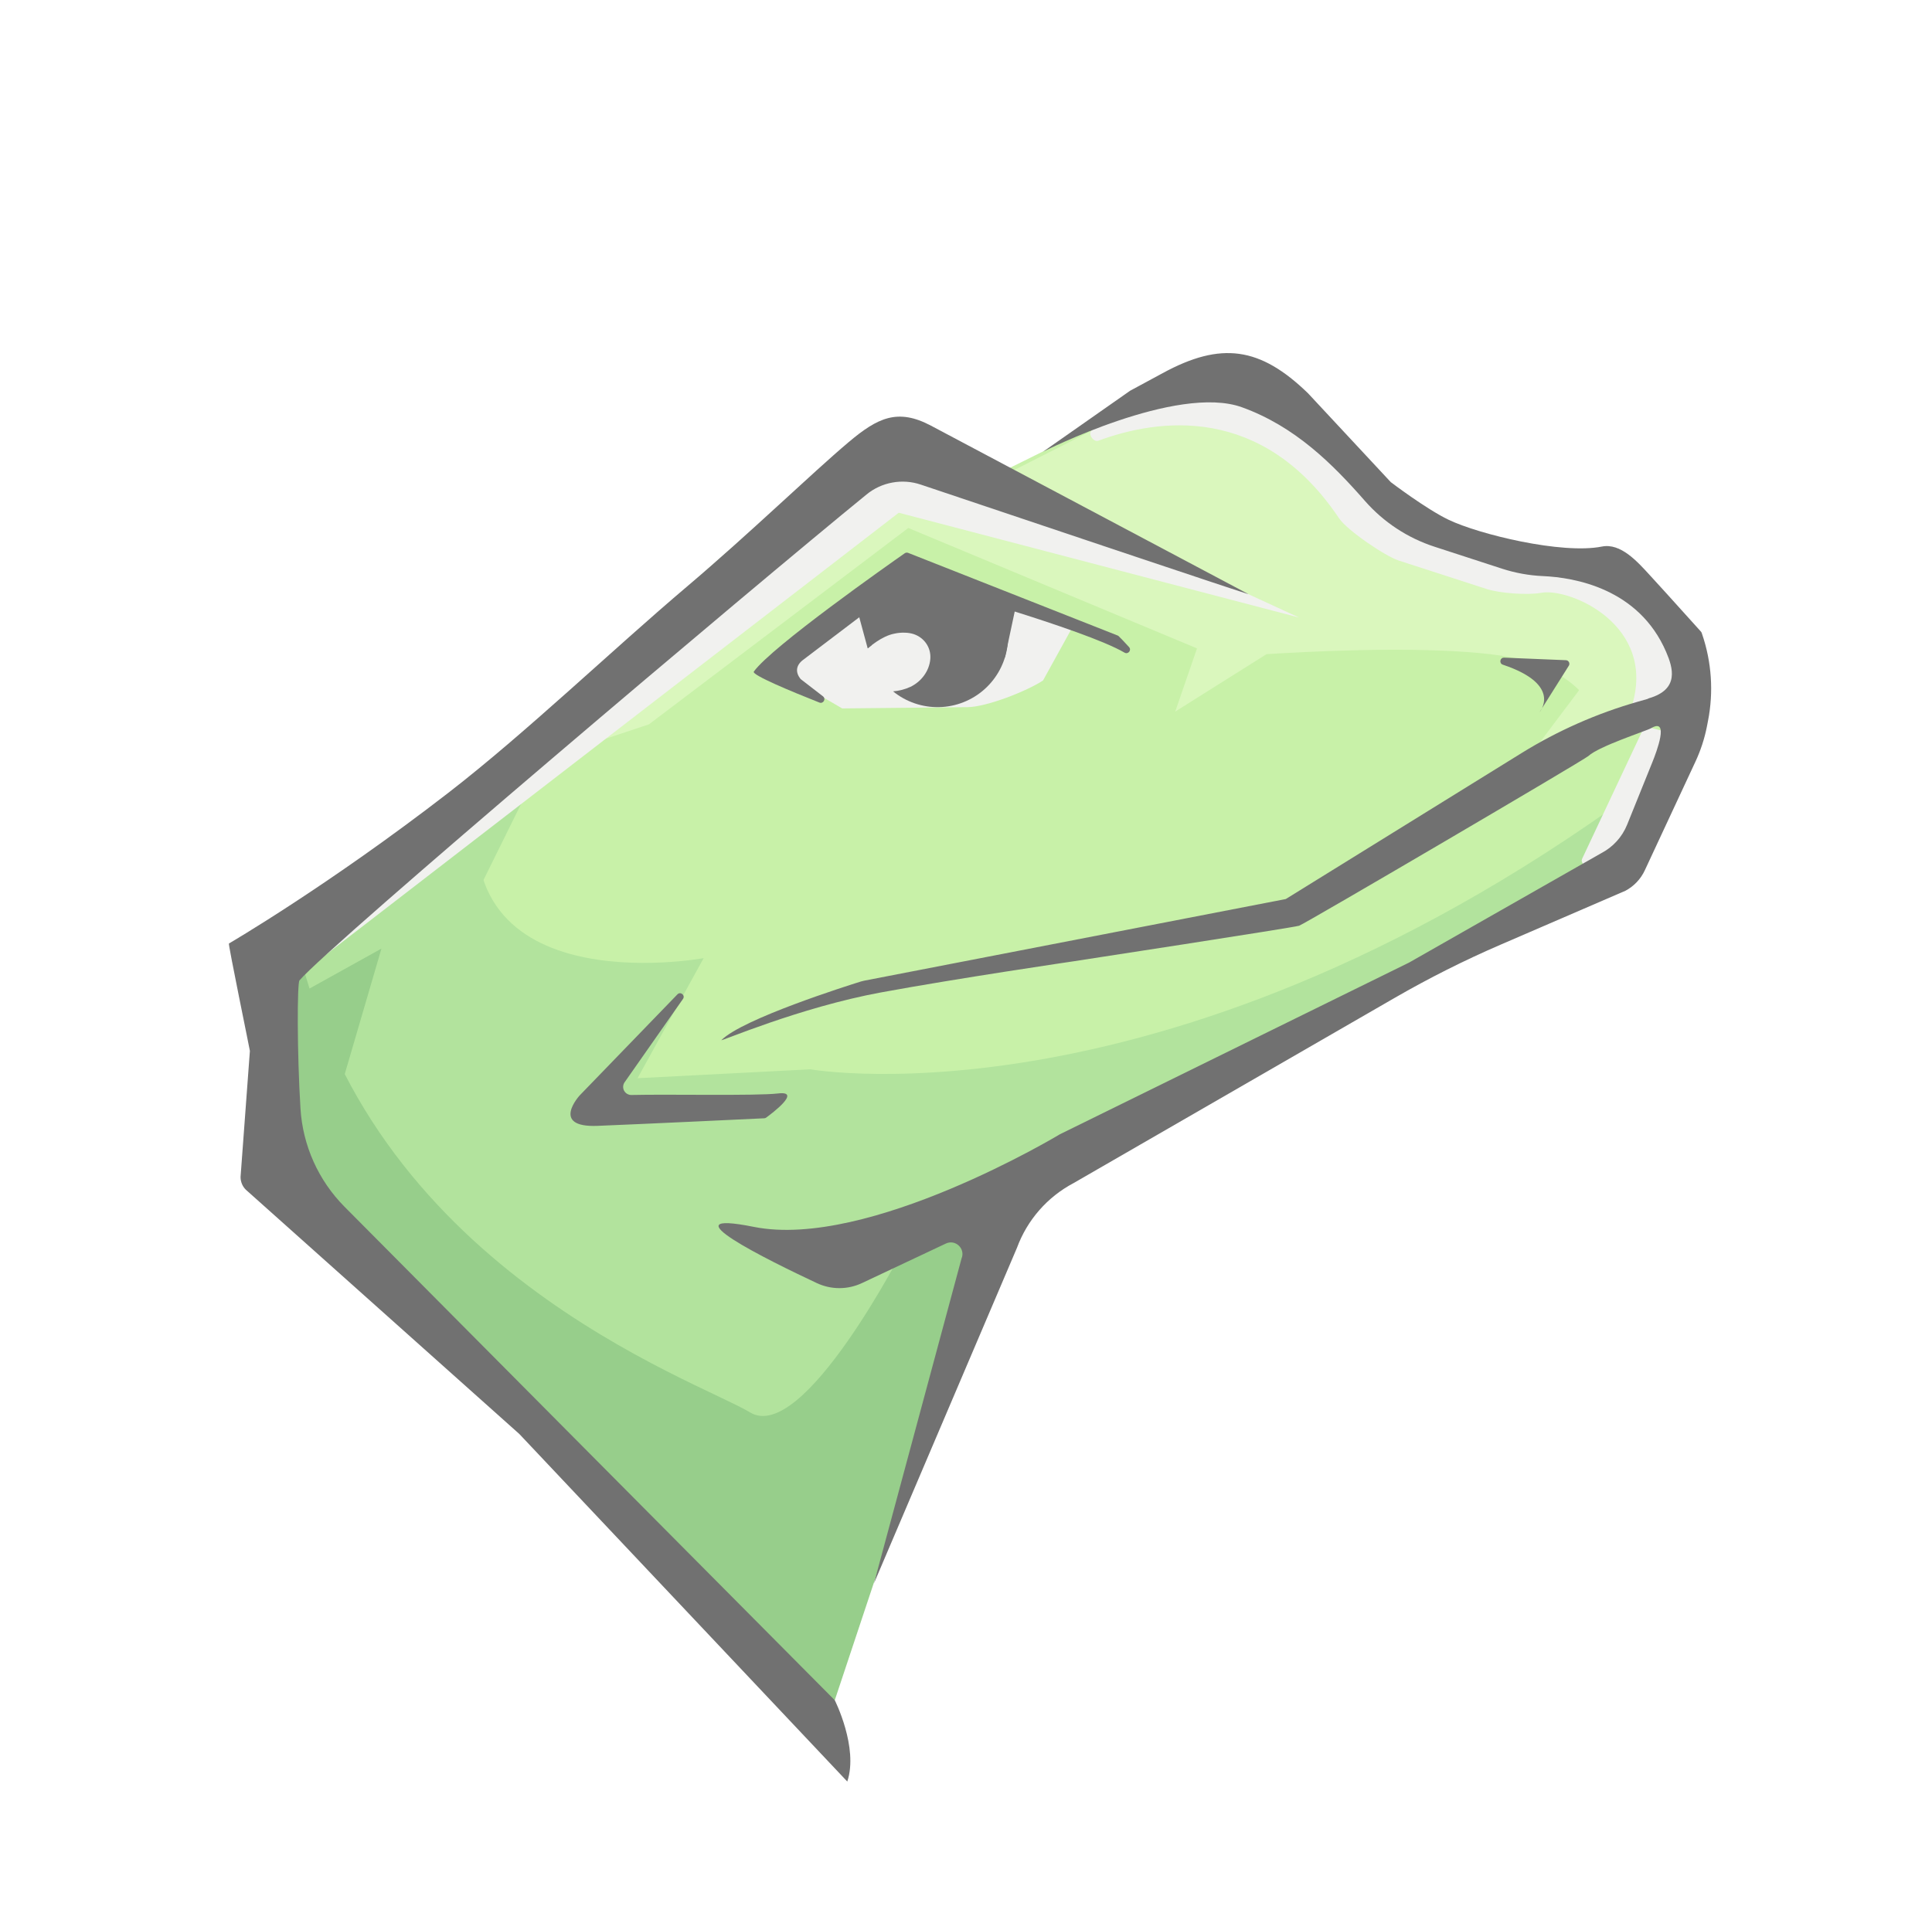 <svg width="76" height="75" viewBox="0 0 76 75" fill="none" xmlns="http://www.w3.org/2000/svg">
    <g opacity="0.6">
        <path d="M34.73 17.725L10.205 38.425L10.58 46.3L32.105 67.9L39.305 47.425L64.055 34.15L66.53 26.8L64.73 23.575L59.705 21.925L54.68 20.125L49.055 14.8L45.905 15.35L38.38 19.075L34.73 17.725Z" fill="#A3E86E"/>
        <path d="M10.205 38.025C10.205 38.025 18.98 30.675 18.98 30.825C17.03 39.675 27.68 37.7 27.68 37.7L25.08 42.425L31.88 42.075C31.88 42.075 46.83 44.725 66.08 29.825L64.33 33.675L39.78 47.275L32.28 67.425L10.205 45.275V38.025Z" fill="#7ED15C"/>
        <path d="M17.643 33.587L20.718 31.188L18.618 35.438L17.643 33.587Z" fill="#7ED15C"/>
        <path d="M10.605 39.075L11.198 46.797L32.505 67.9L39.101 48.072L35.58 49.05C35.58 49.05 31.605 56.85 29.505 55.575C27.405 54.3 14.28 49.875 11.58 36.6L10.605 39.075Z" fill="#52AD3D"/>
        <path d="M13.28 43.225L15.005 37.325L11.846 39.08L13.28 43.225Z" fill="#52AD3D"/>
        <path d="M18.105 30.975L25.53 28.5L35.73 20.775L47.955 25.875C47.955 25.875 58.155 24.975 60.78 26.25C63.405 27.525 62.58 28.95 62.58 28.95L66.855 26.7L64.155 22.575L58.68 21.225L55.005 19.95L48.855 13.95L39.701 18.593L34.005 16.95L18.105 30.975Z" fill="#C1F191"/>
        <path d="M49.105 24.7L47.087 25.513L46.23 28L49.824 25.739L49.105 24.7Z" fill="#C1F191"/>
        <path d="M63.584 27.875L62.405 26.775L60.573 29.212L63.584 27.875Z" fill="#C1F191"/>
        <path d="M19.43 30.675L10.08 38.925H11.055L35.355 20.175L51.105 24.3L34.83 16.8L19.43 30.675Z" fill="#E7E8E5"/>
        <path d="M48.03 14.225L42.955 16.925C42.776 17.057 43.005 17.416 43.212 17.339C45.548 16.477 49.646 15.878 52.68 20.4C52.992 20.864 54.49 21.884 55.022 22.056L58.476 23.175C58.996 23.344 60.092 23.425 60.63 23.325C61.732 23.12 65.21 24.581 64.18 27.825C63.38 30.35 65.485 26.563 66.205 27.825L66.53 26.8L66.08 25.2L63.355 22.175L56.055 20.875L52.655 17.25L48.03 14.225Z" fill="#E7E8E5"/>
        <path d="M65.962 28.9L64.827 28.61C64.789 28.601 64.748 28.605 64.712 28.622C64.676 28.639 64.647 28.668 64.63 28.703L62.237 33.791C62.222 33.823 62.218 33.859 62.224 33.894C62.23 33.929 62.248 33.961 62.273 33.986C62.299 34.01 62.331 34.027 62.366 34.032C62.401 34.037 62.437 34.032 62.469 34.016L64.374 33.052C64.41 33.033 64.439 33.003 64.455 32.966L66.077 29.132C66.087 29.109 66.091 29.085 66.091 29.06C66.09 29.036 66.084 29.012 66.073 28.99C66.062 28.968 66.046 28.948 66.027 28.933C66.008 28.917 65.986 28.906 65.962 28.9Z" fill="#E7E8E5"/>
        <path d="M35.655 22.3L30.605 26.4L33.13 27.875L38.055 27.825C38.808 27.82 40.402 27.191 41.03 26.775L42.355 24.375L35.655 22.3Z" fill="#E7E8E5"/>
        <path d="M38.51 23.209C38.312 23.107 38.115 23 37.922 22.887C37.866 22.869 37.81 22.85 37.755 22.83C37.42 22.714 37.086 22.586 36.773 22.42C36.698 22.381 36.627 22.339 36.557 22.295C35.882 22.375 35.259 22.699 34.807 23.206C34.355 23.714 34.106 24.37 34.105 25.05C34.105 25.202 34.118 25.354 34.142 25.505C34.254 25.409 34.372 25.32 34.495 25.239C34.7 25.103 34.937 24.98 35.181 24.933C35.319 24.902 35.46 24.889 35.601 24.895C35.713 24.897 35.824 24.915 35.931 24.947C36.356 25.084 36.633 25.48 36.596 25.93C36.557 26.405 36.24 26.822 35.814 27.026C35.598 27.125 35.367 27.185 35.13 27.203C35.642 27.619 36.285 27.839 36.944 27.824C37.603 27.809 38.235 27.56 38.727 27.121C39.219 26.682 39.539 26.082 39.629 25.429C39.719 24.776 39.574 24.112 39.219 23.556C38.98 23.445 38.744 23.33 38.51 23.209Z" fill="#131313"/>
        <path d="M38.51 23.209C38.312 23.106 38.114 22.999 37.92 22.886L37.851 22.863L37.63 23.525L39.532 25.87L39.953 23.891C39.467 23.675 38.983 23.453 38.51 23.209Z" fill="#131313"/>
        <path d="M34.291 25.384L35.17 23.343L33.73 24.025L34.133 25.513C34.185 25.468 34.238 25.425 34.291 25.384Z" fill="#131313"/>
        <path d="M9.83 41.35L9.463 46.309C9.462 46.402 9.48 46.495 9.516 46.582C9.551 46.669 9.604 46.747 9.671 46.813L20.43 56.425L33.33 70.1C33.777 68.759 32.838 66.9 32.838 66.9L13.555 47.485C12.526 46.449 11.909 45.074 11.82 43.617C11.684 41.406 11.688 38.683 11.781 38.575C13.012 37.143 29.644 23.076 34.09 19.455C34.383 19.215 34.733 19.054 35.106 18.987C35.478 18.919 35.862 18.947 36.221 19.068C39.613 20.209 49.233 23.443 49.106 23.375L36.624 16.75C35.309 16.052 34.519 16.439 33.38 17.4C31.934 18.619 29.455 21.022 27.03 23.075C24.096 25.559 20.689 28.835 17.63 31.2C12.903 34.854 9.005 37.125 9.005 37.125C8.971 37.154 9.828 41.306 9.83 41.35Z" fill="#131313"/>
        <path d="M34.38 62.3L40.005 49.098C40.408 48.004 41.2 47.098 42.23 46.553L54.869 39.261C56.209 38.488 57.593 37.792 59.013 37.178L63.939 35.05C64.274 34.872 64.542 34.59 64.702 34.246L66.699 29.959C66.902 29.522 67.052 29.062 67.145 28.589L67.188 28.368C67.413 27.227 67.332 26.046 66.955 24.946L66.94 24.903C66.934 24.884 66.924 24.867 66.911 24.853L65.555 23.35C65.547 23.341 65.24 23.004 64.912 22.645C64.403 22.089 63.753 21.358 63.014 21.506C61.442 21.819 58.18 21.025 56.98 20.45C56.096 20.025 54.71 18.971 54.71 18.971L51.455 15.475C49.573 13.65 48.037 13.429 45.735 14.683L44.455 15.375L41.03 17.775C41.03 17.775 46.299 15.102 48.855 16.025C50.943 16.779 52.414 18.25 53.693 19.71C54.427 20.546 55.372 21.169 56.43 21.512L59.088 22.377C59.609 22.546 60.151 22.644 60.698 22.668C61.929 22.723 64.467 23.15 65.543 25.655C65.805 26.266 66.079 27.125 64.859 27.477C64.841 27.482 64.827 27.497 64.809 27.502L64.43 27.61C62.819 28.069 61.28 28.75 59.856 29.631L50.58 35.375L33.988 38.589C33.949 38.596 33.91 38.606 33.872 38.618C33.335 38.785 29.221 40.084 28.38 40.925C28.297 41.008 31.433 39.644 34.655 39.05C37.696 38.49 42.23 37.825 42.23 37.825C42.23 37.825 50.88 36.5 51.105 36.425C51.33 36.35 62.305 29.91 62.48 29.75C62.912 29.352 64.758 28.765 64.955 28.65C65.68 28.225 65.165 29.583 64.997 29.998L64.008 32.448C63.812 32.933 63.45 33.331 62.987 33.572L55.43 37.875L41.695 44.63C41.695 44.63 34.155 49.175 29.655 48.275C26.125 47.569 30.211 49.586 32.136 50.489C32.413 50.618 32.716 50.686 33.022 50.685C33.328 50.685 33.631 50.617 33.908 50.486L37.208 48.931C37.586 48.752 37.985 49.134 37.824 49.52L34.38 62.3Z" fill="#131313"/>
        <path d="M26.867 39.306C26.967 39.163 26.77 38.999 26.648 39.126L22.805 43.1C22.805 43.1 21.63 44.375 23.505 44.3C25.276 44.229 29.59 44.025 30.063 44.002C30.091 44.001 30.118 43.991 30.14 43.975C30.365 43.811 31.56 42.911 30.605 43.025C29.771 43.125 26.244 43.05 24.841 43.085C24.783 43.087 24.727 43.072 24.677 43.044C24.627 43.017 24.585 42.975 24.556 42.926C24.527 42.876 24.513 42.82 24.513 42.762C24.514 42.705 24.53 42.649 24.56 42.6L26.867 39.306Z" fill="#131313"/>
        <path d="M44.18 25.209C44.124 25.151 44.067 25.093 44.011 25.037C43.997 25.022 43.98 25.011 43.961 25.004L35.724 21.754C35.703 21.746 35.679 21.742 35.655 21.745C35.632 21.748 35.61 21.756 35.59 21.77C34.995 22.186 30.355 25.445 29.653 26.426C29.559 26.558 31.165 27.221 32.233 27.644C32.387 27.705 32.504 27.5 32.373 27.398L31.516 26.736C31.507 26.73 31.499 26.722 31.491 26.713C31.282 26.455 31.311 26.184 31.577 25.976L35.671 22.869C35.688 22.855 35.709 22.846 35.73 22.842C35.752 22.837 35.775 22.838 35.796 22.844C36.511 23.043 42.659 24.762 44.228 25.675L44.237 25.68C44.378 25.762 44.524 25.58 44.413 25.46C44.338 25.376 44.26 25.292 44.18 25.209Z" fill="#131313"/>
        <path d="M59.169 25.877L61.599 25.977C61.624 25.977 61.648 25.985 61.669 25.998C61.69 26.012 61.707 26.031 61.719 26.053C61.731 26.075 61.736 26.1 61.735 26.125C61.734 26.15 61.727 26.174 61.713 26.195L60.561 28.025C60.561 28.025 61.494 26.95 59.118 26.154C58.961 26.102 59.004 25.87 59.169 25.877Z" fill="#131313"/>
    </g>
</svg>
